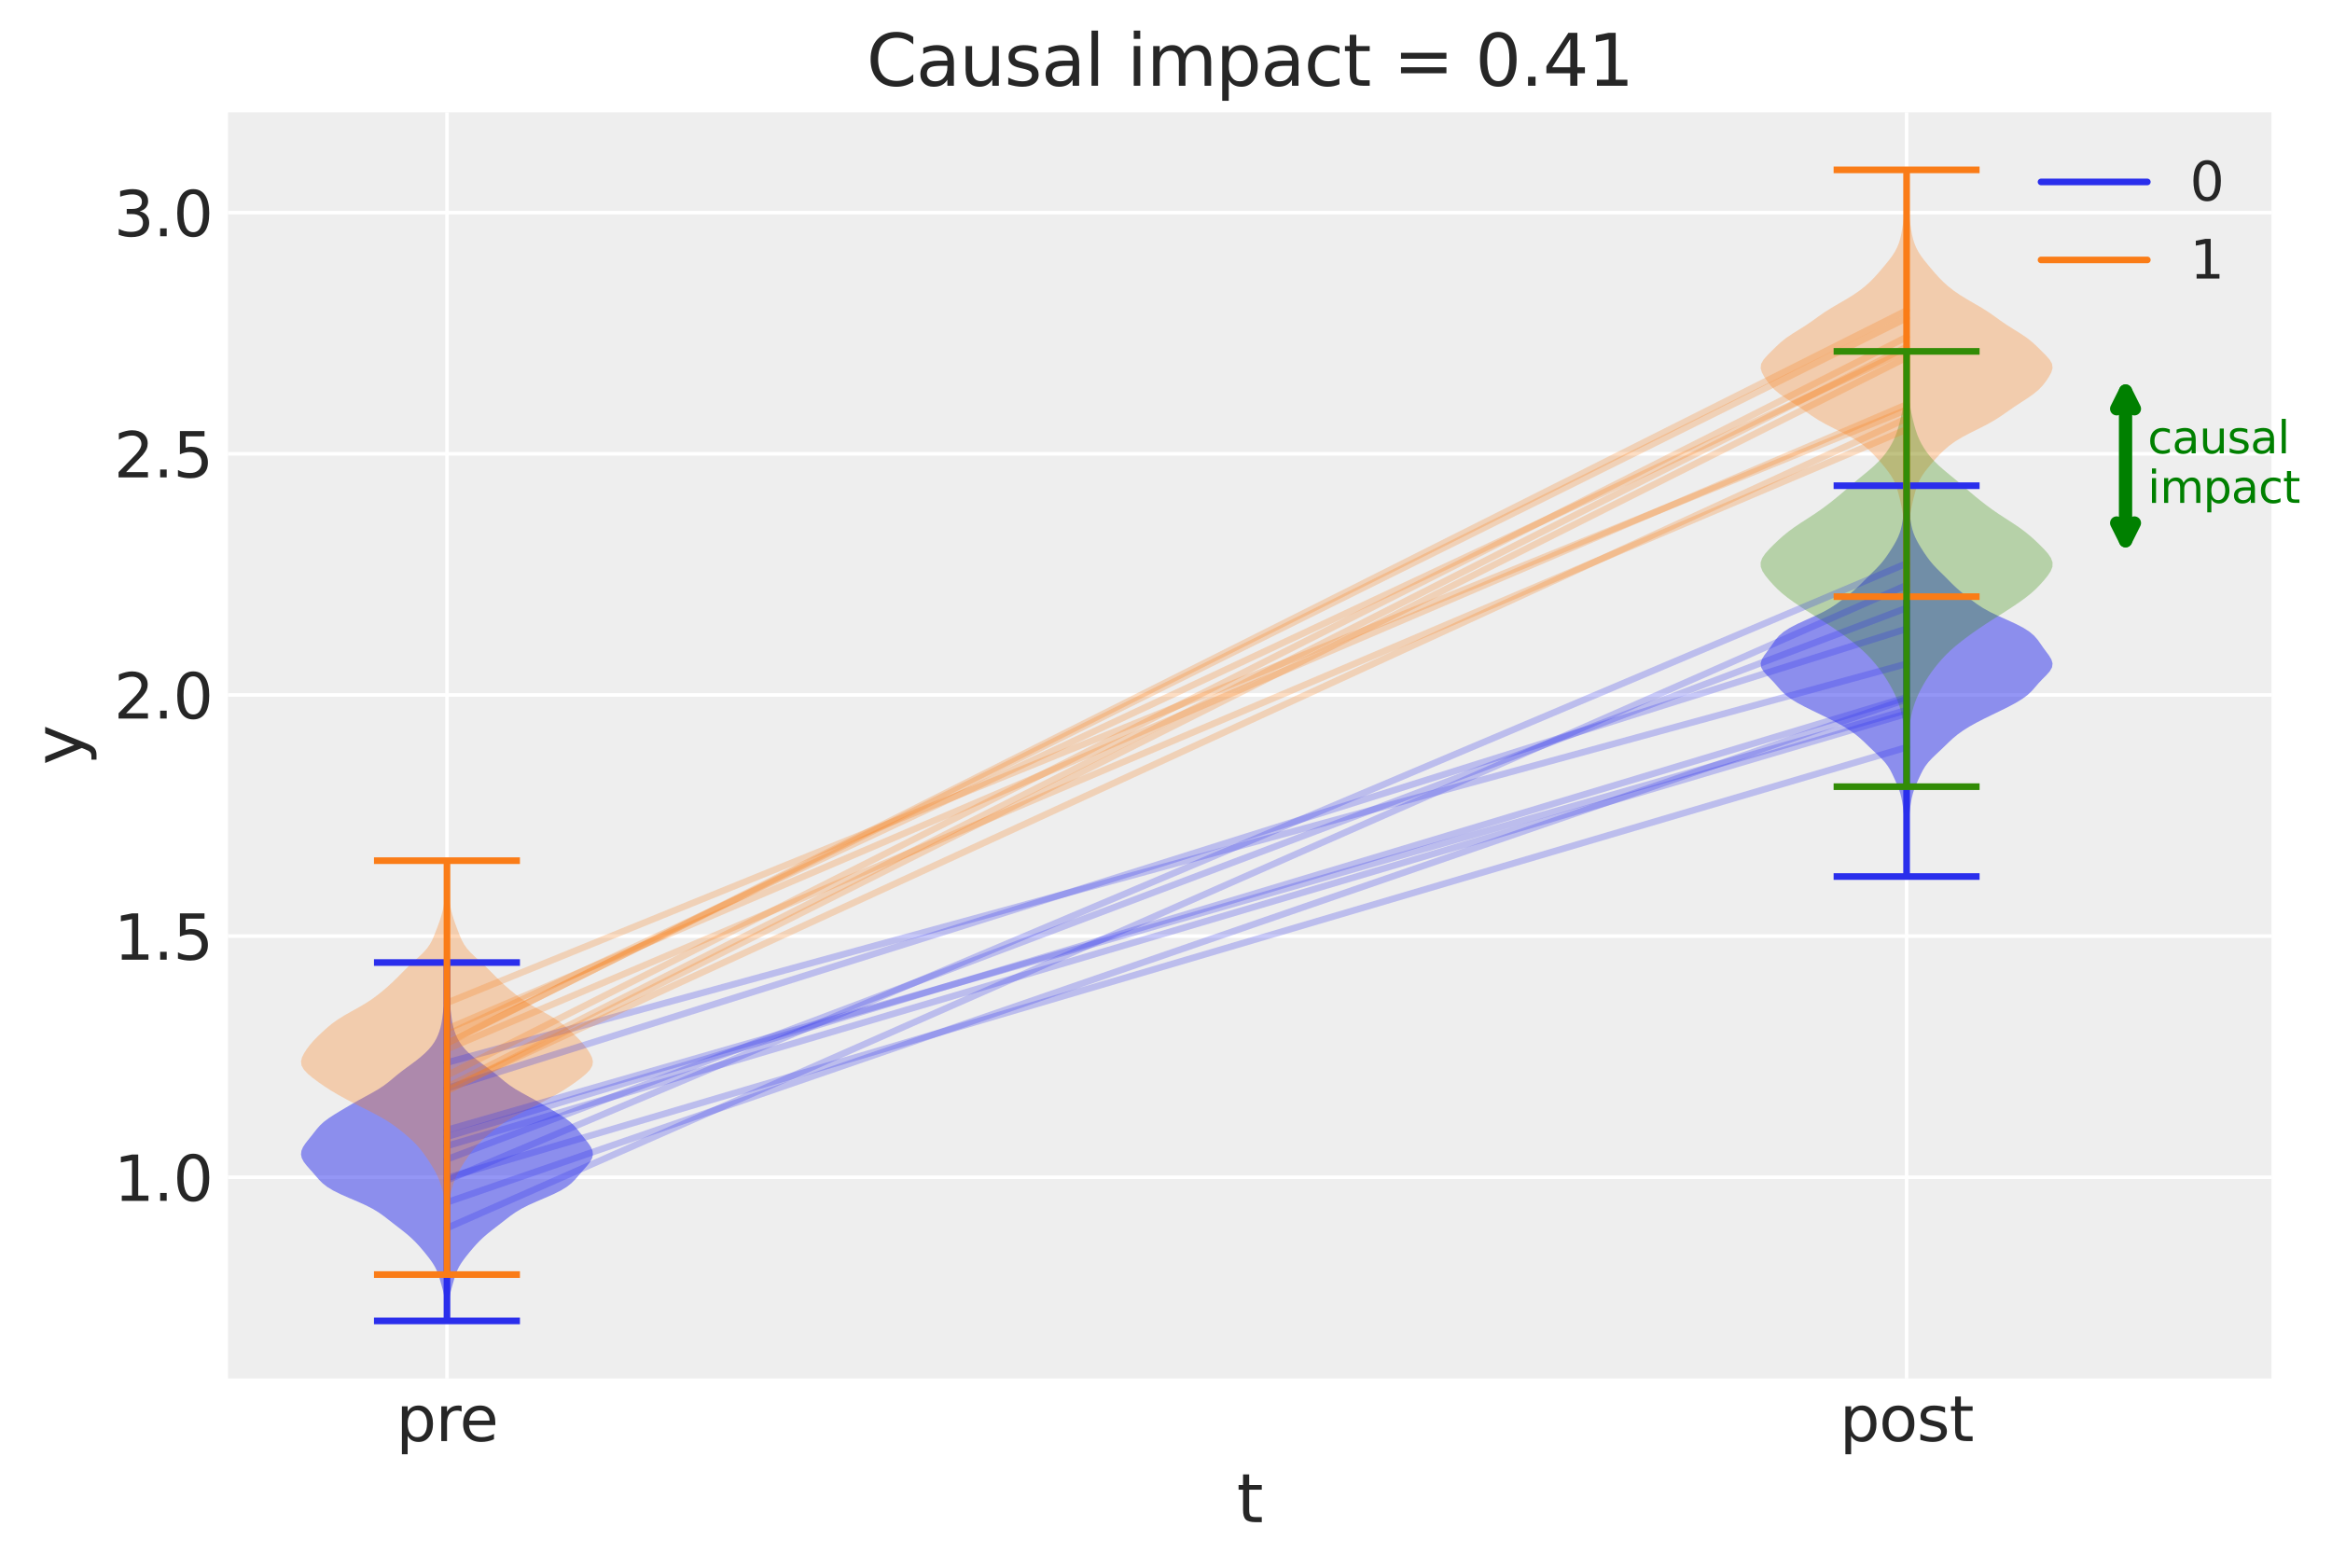 <?xml version="1.0" encoding="utf-8" standalone="no"?>
<!DOCTYPE svg PUBLIC "-//W3C//DTD SVG 1.1//EN"
  "http://www.w3.org/Graphics/SVG/1.1/DTD/svg11.dtd">
<svg xmlns:xlink="http://www.w3.org/1999/xlink" width="526.516pt" height="354pt" viewBox="0 0 526.516 354" xmlns="http://www.w3.org/2000/svg" version="1.1">
 <defs>
  <style type="text/css">*{stroke-linejoin: round; stroke-linecap: butt}</style>
 </defs>
 <g id="figure_1">
  <g id="patch_1">
   <path d="M 0 354 
L 526.516 354 
L 526.516 0 
L 0 0 
z
" style="fill: #ffffff"/>
  </g>
  <g id="axes_1">
   <g id="patch_2">
    <path d="M 51.482 311.233 
L 512.857 311.233 
L 512.857 25.358 
L 51.482 25.358 
z
" style="fill: #eeeeee"/>
   </g>
   <g id="matplotlib.axis_1">
    <g id="xtick_1">
     <g id="line2d_1">
      <path d="M 100.915 311.233 
L 100.915 25.358 
" clip-path="url(#paf4adf3d9f)" style="fill: none; stroke: #ffffff; stroke-width: 0.8; stroke-linecap: round"/>
     </g>
     <g id="line2d_2"/>
     <g id="text_1">
      <!-- pre -->
      <g style="fill: #262626" transform="translate(89.443 325.371) scale(0.14 -0.14)">
       <defs>
        <path id="DejaVuSans-70" d="M 1159 525 
L 1159 -1331 
L 581 -1331 
L 581 3500 
L 1159 3500 
L 1159 2969 
Q 1341 3281 1617 3432 
Q 1894 3584 2278 3584 
Q 2916 3584 3314 3078 
Q 3713 2572 3713 1747 
Q 3713 922 3314 415 
Q 2916 -91 2278 -91 
Q 1894 -91 1617 61 
Q 1341 213 1159 525 
z
M 3116 1747 
Q 3116 2381 2855 2742 
Q 2594 3103 2138 3103 
Q 1681 3103 1420 2742 
Q 1159 2381 1159 1747 
Q 1159 1113 1420 752 
Q 1681 391 2138 391 
Q 2594 391 2855 752 
Q 3116 1113 3116 1747 
z
" transform="scale(0.016)"/>
        <path id="DejaVuSans-72" d="M 2631 2963 
Q 2534 3019 2420 3045 
Q 2306 3072 2169 3072 
Q 1681 3072 1420 2755 
Q 1159 2438 1159 1844 
L 1159 0 
L 581 0 
L 581 3500 
L 1159 3500 
L 1159 2956 
Q 1341 3275 1631 3429 
Q 1922 3584 2338 3584 
Q 2397 3584 2469 3576 
Q 2541 3569 2628 3553 
L 2631 2963 
z
" transform="scale(0.016)"/>
        <path id="DejaVuSans-65" d="M 3597 1894 
L 3597 1613 
L 953 1613 
Q 991 1019 1311 708 
Q 1631 397 2203 397 
Q 2534 397 2845 478 
Q 3156 559 3463 722 
L 3463 178 
Q 3153 47 2828 -22 
Q 2503 -91 2169 -91 
Q 1331 -91 842 396 
Q 353 884 353 1716 
Q 353 2575 817 3079 
Q 1281 3584 2069 3584 
Q 2775 3584 3186 3129 
Q 3597 2675 3597 1894 
z
M 3022 2063 
Q 3016 2534 2758 2815 
Q 2500 3097 2075 3097 
Q 1594 3097 1305 2825 
Q 1016 2553 972 2059 
L 3022 2063 
z
" transform="scale(0.016)"/>
       </defs>
       <use xlink:href="#DejaVuSans-70"/>
       <use xlink:href="#DejaVuSans-72" x="63.477"/>
       <use xlink:href="#DejaVuSans-65" x="102.34"/>
      </g>
     </g>
    </g>
    <g id="xtick_2">
     <g id="line2d_3">
      <path d="M 430.468 311.233 
L 430.468 25.358 
" clip-path="url(#paf4adf3d9f)" style="fill: none; stroke: #ffffff; stroke-width: 0.8; stroke-linecap: round"/>
     </g>
     <g id="line2d_4"/>
     <g id="text_2">
      <!-- post -->
      <g style="fill: #262626" transform="translate(415.351 325.371) scale(0.14 -0.14)">
       <defs>
        <path id="DejaVuSans-6f" d="M 1959 3097 
Q 1497 3097 1228 2736 
Q 959 2375 959 1747 
Q 959 1119 1226 758 
Q 1494 397 1959 397 
Q 2419 397 2687 759 
Q 2956 1122 2956 1747 
Q 2956 2369 2687 2733 
Q 2419 3097 1959 3097 
z
M 1959 3584 
Q 2709 3584 3137 3096 
Q 3566 2609 3566 1747 
Q 3566 888 3137 398 
Q 2709 -91 1959 -91 
Q 1206 -91 779 398 
Q 353 888 353 1747 
Q 353 2609 779 3096 
Q 1206 3584 1959 3584 
z
" transform="scale(0.016)"/>
        <path id="DejaVuSans-73" d="M 2834 3397 
L 2834 2853 
Q 2591 2978 2328 3040 
Q 2066 3103 1784 3103 
Q 1356 3103 1142 2972 
Q 928 2841 928 2578 
Q 928 2378 1081 2264 
Q 1234 2150 1697 2047 
L 1894 2003 
Q 2506 1872 2764 1633 
Q 3022 1394 3022 966 
Q 3022 478 2636 193 
Q 2250 -91 1575 -91 
Q 1294 -91 989 -36 
Q 684 19 347 128 
L 347 722 
Q 666 556 975 473 
Q 1284 391 1588 391 
Q 1994 391 2212 530 
Q 2431 669 2431 922 
Q 2431 1156 2273 1281 
Q 2116 1406 1581 1522 
L 1381 1569 
Q 847 1681 609 1914 
Q 372 2147 372 2553 
Q 372 3047 722 3315 
Q 1072 3584 1716 3584 
Q 2034 3584 2315 3537 
Q 2597 3491 2834 3397 
z
" transform="scale(0.016)"/>
        <path id="DejaVuSans-74" d="M 1172 4494 
L 1172 3500 
L 2356 3500 
L 2356 3053 
L 1172 3053 
L 1172 1153 
Q 1172 725 1289 603 
Q 1406 481 1766 481 
L 2356 481 
L 2356 0 
L 1766 0 
Q 1100 0 847 248 
Q 594 497 594 1153 
L 594 3053 
L 172 3053 
L 172 3500 
L 594 3500 
L 594 4494 
L 1172 4494 
z
" transform="scale(0.016)"/>
       </defs>
       <use xlink:href="#DejaVuSans-70"/>
       <use xlink:href="#DejaVuSans-6f" x="63.477"/>
       <use xlink:href="#DejaVuSans-73" x="124.658"/>
       <use xlink:href="#DejaVuSans-74" x="176.758"/>
      </g>
     </g>
    </g>
    <g id="text_3">
     <!-- t -->
     <g style="fill: #262626" transform="translate(279.229 343.68) scale(0.15 -0.15)">
      <use xlink:href="#DejaVuSans-74"/>
     </g>
    </g>
   </g>
   <g id="matplotlib.axis_2">
    <g id="ytick_1">
     <g id="line2d_5">
      <path d="M 51.482 265.81 
L 512.857 265.81 
" clip-path="url(#paf4adf3d9f)" style="fill: none; stroke: #ffffff; stroke-width: 0.8; stroke-linecap: round"/>
     </g>
     <g id="line2d_6"/>
     <g id="text_4">
      <!-- 1.0 -->
      <g style="fill: #262626" transform="translate(25.717 271.129) scale(0.14 -0.14)">
       <defs>
        <path id="DejaVuSans-31" d="M 794 531 
L 1825 531 
L 1825 4091 
L 703 3866 
L 703 4441 
L 1819 4666 
L 2450 4666 
L 2450 531 
L 3481 531 
L 3481 0 
L 794 0 
L 794 531 
z
" transform="scale(0.016)"/>
        <path id="DejaVuSans-2e" d="M 684 794 
L 1344 794 
L 1344 0 
L 684 0 
L 684 794 
z
" transform="scale(0.016)"/>
        <path id="DejaVuSans-30" d="M 2034 4250 
Q 1547 4250 1301 3770 
Q 1056 3291 1056 2328 
Q 1056 1369 1301 889 
Q 1547 409 2034 409 
Q 2525 409 2770 889 
Q 3016 1369 3016 2328 
Q 3016 3291 2770 3770 
Q 2525 4250 2034 4250 
z
M 2034 4750 
Q 2819 4750 3233 4129 
Q 3647 3509 3647 2328 
Q 3647 1150 3233 529 
Q 2819 -91 2034 -91 
Q 1250 -91 836 529 
Q 422 1150 422 2328 
Q 422 3509 836 4129 
Q 1250 4750 2034 4750 
z
" transform="scale(0.016)"/>
       </defs>
       <use xlink:href="#DejaVuSans-31"/>
       <use xlink:href="#DejaVuSans-2e" x="63.623"/>
       <use xlink:href="#DejaVuSans-30" x="95.41"/>
      </g>
     </g>
    </g>
    <g id="ytick_2">
     <g id="line2d_7">
      <path d="M 51.482 211.362 
L 512.857 211.362 
" clip-path="url(#paf4adf3d9f)" style="fill: none; stroke: #ffffff; stroke-width: 0.8; stroke-linecap: round"/>
     </g>
     <g id="line2d_8"/>
     <g id="text_5">
      <!-- 1.5 -->
      <g style="fill: #262626" transform="translate(25.717 216.681) scale(0.14 -0.14)">
       <defs>
        <path id="DejaVuSans-35" d="M 691 4666 
L 3169 4666 
L 3169 4134 
L 1269 4134 
L 1269 2991 
Q 1406 3038 1543 3061 
Q 1681 3084 1819 3084 
Q 2600 3084 3056 2656 
Q 3513 2228 3513 1497 
Q 3513 744 3044 326 
Q 2575 -91 1722 -91 
Q 1428 -91 1123 -41 
Q 819 9 494 109 
L 494 744 
Q 775 591 1075 516 
Q 1375 441 1709 441 
Q 2250 441 2565 725 
Q 2881 1009 2881 1497 
Q 2881 1984 2565 2268 
Q 2250 2553 1709 2553 
Q 1456 2553 1204 2497 
Q 953 2441 691 2322 
L 691 4666 
z
" transform="scale(0.016)"/>
       </defs>
       <use xlink:href="#DejaVuSans-31"/>
       <use xlink:href="#DejaVuSans-2e" x="63.623"/>
       <use xlink:href="#DejaVuSans-35" x="95.41"/>
      </g>
     </g>
    </g>
    <g id="ytick_3">
     <g id="line2d_9">
      <path d="M 51.482 156.914 
L 512.857 156.914 
" clip-path="url(#paf4adf3d9f)" style="fill: none; stroke: #ffffff; stroke-width: 0.8; stroke-linecap: round"/>
     </g>
     <g id="line2d_10"/>
     <g id="text_6">
      <!-- 2.0 -->
      <g style="fill: #262626" transform="translate(25.717 162.233) scale(0.14 -0.14)">
       <defs>
        <path id="DejaVuSans-32" d="M 1228 531 
L 3431 531 
L 3431 0 
L 469 0 
L 469 531 
Q 828 903 1448 1529 
Q 2069 2156 2228 2338 
Q 2531 2678 2651 2914 
Q 2772 3150 2772 3378 
Q 2772 3750 2511 3984 
Q 2250 4219 1831 4219 
Q 1534 4219 1204 4116 
Q 875 4013 500 3803 
L 500 4441 
Q 881 4594 1212 4672 
Q 1544 4750 1819 4750 
Q 2544 4750 2975 4387 
Q 3406 4025 3406 3419 
Q 3406 3131 3298 2873 
Q 3191 2616 2906 2266 
Q 2828 2175 2409 1742 
Q 1991 1309 1228 531 
z
" transform="scale(0.016)"/>
       </defs>
       <use xlink:href="#DejaVuSans-32"/>
       <use xlink:href="#DejaVuSans-2e" x="63.623"/>
       <use xlink:href="#DejaVuSans-30" x="95.41"/>
      </g>
     </g>
    </g>
    <g id="ytick_4">
     <g id="line2d_11">
      <path d="M 51.482 102.465 
L 512.857 102.465 
" clip-path="url(#paf4adf3d9f)" style="fill: none; stroke: #ffffff; stroke-width: 0.8; stroke-linecap: round"/>
     </g>
     <g id="line2d_12"/>
     <g id="text_7">
      <!-- 2.5 -->
      <g style="fill: #262626" transform="translate(25.717 107.784) scale(0.14 -0.14)">
       <use xlink:href="#DejaVuSans-32"/>
       <use xlink:href="#DejaVuSans-2e" x="63.623"/>
       <use xlink:href="#DejaVuSans-35" x="95.41"/>
      </g>
     </g>
    </g>
    <g id="ytick_5">
     <g id="line2d_13">
      <path d="M 51.482 48.017 
L 512.857 48.017 
" clip-path="url(#paf4adf3d9f)" style="fill: none; stroke: #ffffff; stroke-width: 0.8; stroke-linecap: round"/>
     </g>
     <g id="line2d_14"/>
     <g id="text_8">
      <!-- 3.0 -->
      <g style="fill: #262626" transform="translate(25.717 53.336) scale(0.14 -0.14)">
       <defs>
        <path id="DejaVuSans-33" d="M 2597 2516 
Q 3050 2419 3304 2112 
Q 3559 1806 3559 1356 
Q 3559 666 3084 287 
Q 2609 -91 1734 -91 
Q 1441 -91 1130 -33 
Q 819 25 488 141 
L 488 750 
Q 750 597 1062 519 
Q 1375 441 1716 441 
Q 2309 441 2620 675 
Q 2931 909 2931 1356 
Q 2931 1769 2642 2001 
Q 2353 2234 1838 2234 
L 1294 2234 
L 1294 2753 
L 1863 2753 
Q 2328 2753 2575 2939 
Q 2822 3125 2822 3475 
Q 2822 3834 2567 4026 
Q 2313 4219 1838 4219 
Q 1578 4219 1281 4162 
Q 984 4106 628 3988 
L 628 4550 
Q 988 4650 1302 4700 
Q 1616 4750 1894 4750 
Q 2613 4750 3031 4423 
Q 3450 4097 3450 3541 
Q 3450 3153 3228 2886 
Q 3006 2619 2597 2516 
z
" transform="scale(0.016)"/>
       </defs>
       <use xlink:href="#DejaVuSans-33"/>
       <use xlink:href="#DejaVuSans-2e" x="63.623"/>
       <use xlink:href="#DejaVuSans-30" x="95.41"/>
      </g>
     </g>
    </g>
    <g id="text_9">
     <!-- y -->
     <g style="fill: #262626" transform="translate(18.598 172.734) rotate(-90) scale(0.15 -0.15)">
      <defs>
       <path id="DejaVuSans-79" d="M 2059 -325 
Q 1816 -950 1584 -1140 
Q 1353 -1331 966 -1331 
L 506 -1331 
L 506 -850 
L 844 -850 
Q 1081 -850 1212 -737 
Q 1344 -625 1503 -206 
L 1606 56 
L 191 3500 
L 800 3500 
L 1894 763 
L 2988 3500 
L 3597 3500 
L 2059 -325 
z
" transform="scale(0.016)"/>
      </defs>
      <use xlink:href="#DejaVuSans-79"/>
     </g>
    </g>
   </g>
   <g id="PolyCollection_1">
    <path d="M 101.072 298.239 
L 100.757 298.239 
L 100.723 297.421 
L 100.69 296.604 
L 100.652 295.787 
L 100.599 294.969 
L 100.521 294.152 
L 100.412 293.334 
L 100.268 292.517 
L 100.088 291.7 
L 99.879 290.882 
L 99.653 290.065 
L 99.42 289.248 
L 99.178 288.43 
L 98.908 287.613 
L 98.581 286.796 
L 98.17 285.978 
L 97.67 285.161 
L 97.094 284.344 
L 96.468 283.526 
L 95.809 282.709 
L 95.123 281.892 
L 94.401 281.074 
L 93.625 280.257 
L 92.775 279.439 
L 91.839 278.622 
L 90.824 277.805 
L 89.766 276.987 
L 88.706 276.17 
L 87.663 275.353 
L 86.602 274.535 
L 85.441 273.718 
L 84.083 272.901 
L 82.48 272.083 
L 80.662 271.266 
L 78.746 270.449 
L 76.891 269.631 
L 75.246 268.814 
L 73.897 267.997 
L 72.85 267.179 
L 72.027 266.362 
L 71.316 265.544 
L 70.614 264.727 
L 69.886 263.91 
L 69.169 263.092 
L 68.553 262.275 
L 68.13 261.458 
L 67.959 260.64 
L 68.057 259.823 
L 68.402 259.006 
L 68.937 258.188 
L 69.579 257.371 
L 70.242 256.554 
L 70.882 255.736 
L 71.522 254.919 
L 72.243 254.102 
L 73.131 253.284 
L 74.22 252.467 
L 75.474 251.649 
L 76.818 250.832 
L 78.191 250.015 
L 79.584 249.197 
L 81.02 248.38 
L 82.51 247.563 
L 84.003 246.745 
L 85.411 245.928 
L 86.658 245.111 
L 87.74 244.293 
L 88.723 243.476 
L 89.703 242.659 
L 90.74 241.841 
L 91.838 241.024 
L 92.957 240.207 
L 94.044 239.389 
L 95.059 238.572 
L 95.979 237.754 
L 96.789 236.937 
L 97.48 236.12 
L 98.052 235.302 
L 98.516 234.485 
L 98.89 233.668 
L 99.194 232.85 
L 99.439 232.033 
L 99.631 231.216 
L 99.778 230.398 
L 99.892 229.581 
L 99.994 228.764 
L 100.105 227.946 
L 100.235 227.129 
L 100.379 226.312 
L 100.52 225.494 
L 100.636 224.677 
L 100.716 223.859 
L 100.759 223.042 
L 100.776 222.225 
L 100.782 221.407 
L 100.786 220.59 
L 100.795 219.773 
L 100.808 218.955 
L 100.824 218.138 
L 100.841 217.321 
L 100.988 217.321 
L 100.988 217.321 
L 101.005 218.138 
L 101.021 218.955 
L 101.034 219.773 
L 101.043 220.59 
L 101.047 221.407 
L 101.053 222.225 
L 101.071 223.042 
L 101.114 223.859 
L 101.193 224.677 
L 101.309 225.494 
L 101.45 226.312 
L 101.595 227.129 
L 101.725 227.946 
L 101.835 228.764 
L 101.937 229.581 
L 102.051 230.398 
L 102.198 231.216 
L 102.391 232.033 
L 102.635 232.85 
L 102.939 233.668 
L 103.313 234.485 
L 103.777 235.302 
L 104.349 236.12 
L 105.041 236.937 
L 105.851 237.754 
L 106.77 238.572 
L 107.785 239.389 
L 108.872 240.207 
L 109.991 241.024 
L 111.089 241.841 
L 112.127 242.659 
L 113.106 243.476 
L 114.089 244.293 
L 115.171 245.111 
L 116.418 245.928 
L 117.826 246.745 
L 119.32 247.563 
L 120.809 248.38 
L 122.246 249.197 
L 123.638 250.015 
L 125.011 250.832 
L 126.356 251.649 
L 127.61 252.467 
L 128.698 253.284 
L 129.586 254.102 
L 130.307 254.919 
L 130.947 255.736 
L 131.587 256.554 
L 132.25 257.371 
L 132.892 258.188 
L 133.427 259.006 
L 133.772 259.823 
L 133.87 260.64 
L 133.699 261.458 
L 133.276 262.275 
L 132.66 263.092 
L 131.944 263.91 
L 131.215 264.727 
L 130.514 265.544 
L 129.802 266.362 
L 128.98 267.179 
L 127.932 267.997 
L 126.584 268.814 
L 124.938 269.631 
L 123.083 270.449 
L 121.167 271.266 
L 119.349 272.083 
L 117.746 272.901 
L 116.389 273.718 
L 115.227 274.535 
L 114.167 275.353 
L 113.123 276.17 
L 112.064 276.987 
L 111.005 277.805 
L 109.991 278.622 
L 109.054 279.439 
L 108.204 280.257 
L 107.429 281.074 
L 106.707 281.892 
L 106.021 282.709 
L 105.362 283.526 
L 104.735 284.344 
L 104.159 285.161 
L 103.659 285.978 
L 103.249 286.796 
L 102.921 287.613 
L 102.651 288.43 
L 102.409 289.248 
L 102.177 290.065 
L 101.951 290.882 
L 101.742 291.7 
L 101.562 292.517 
L 101.417 293.334 
L 101.308 294.152 
L 101.231 294.969 
L 101.177 295.787 
L 101.139 296.604 
L 101.106 297.421 
L 101.072 298.239 
z
" clip-path="url(#paf4adf3d9f)" style="fill: #2a2eec; fill-opacity: 0.5"/>
   </g>
   <g id="PolyCollection_2">
    <path d="M 430.521 197.91 
L 430.416 197.91 
L 430.408 197.018 
L 430.399 196.127 
L 430.389 195.236 
L 430.379 194.344 
L 430.372 193.453 
L 430.371 192.561 
L 430.372 191.67 
L 430.365 190.779 
L 430.342 189.887 
L 430.299 188.996 
L 430.238 188.105 
L 430.163 187.213 
L 430.083 186.322 
L 430 185.43 
L 429.913 184.539 
L 429.818 183.648 
L 429.713 182.756 
L 429.594 181.865 
L 429.454 180.973 
L 429.283 180.082 
L 429.06 179.191 
L 428.775 178.299 
L 428.43 177.408 
L 428.045 176.517 
L 427.641 175.625 
L 427.224 174.734 
L 426.766 173.842 
L 426.216 172.951 
L 425.53 172.06 
L 424.701 171.168 
L 423.774 170.277 
L 422.822 169.386 
L 421.891 168.494 
L 420.976 167.603 
L 420.015 166.711 
L 418.936 165.82 
L 417.69 164.929 
L 416.264 164.037 
L 414.669 163.146 
L 412.935 162.255 
L 411.113 161.363 
L 409.267 160.472 
L 407.472 159.58 
L 405.805 158.689 
L 404.343 157.798 
L 403.146 156.906 
L 402.205 156.015 
L 401.424 155.124 
L 400.656 154.232 
L 399.809 153.341 
L 398.918 152.449 
L 398.131 151.558 
L 397.627 150.667 
L 397.513 149.775 
L 397.782 148.884 
L 398.323 147.992 
L 398.983 147.101 
L 399.641 146.21 
L 400.258 145.318 
L 400.895 144.427 
L 401.671 143.536 
L 402.715 142.644 
L 404.1 141.753 
L 405.819 140.861 
L 407.762 139.97 
L 409.751 139.079 
L 411.602 138.187 
L 413.207 137.296 
L 414.574 136.405 
L 415.794 135.513 
L 416.951 134.622 
L 418.066 133.73 
L 419.105 132.839 
L 420.052 131.948 
L 420.938 131.056 
L 421.823 130.165 
L 422.731 129.274 
L 423.632 128.382 
L 424.47 127.491 
L 425.214 126.599 
L 425.877 125.708 
L 426.487 124.817 
L 427.065 123.925 
L 427.612 123.034 
L 428.112 122.142 
L 428.548 121.251 
L 428.906 120.36 
L 429.183 119.468 
L 429.39 118.577 
L 429.548 117.686 
L 429.678 116.794 
L 429.795 115.903 
L 429.901 115.011 
L 429.995 114.12 
L 430.075 113.229 
L 430.144 112.337 
L 430.204 111.446 
L 430.258 110.555 
L 430.307 109.663 
L 430.63 109.663 
L 430.63 109.663 
L 430.679 110.555 
L 430.733 111.446 
L 430.793 112.337 
L 430.862 113.229 
L 430.942 114.12 
L 431.036 115.011 
L 431.142 115.903 
L 431.259 116.794 
L 431.389 117.686 
L 431.547 118.577 
L 431.754 119.468 
L 432.031 120.36 
L 432.389 121.251 
L 432.825 122.142 
L 433.325 123.034 
L 433.872 123.925 
L 434.45 124.817 
L 435.06 125.708 
L 435.723 126.599 
L 436.467 127.491 
L 437.305 128.382 
L 438.206 129.274 
L 439.114 130.165 
L 439.999 131.056 
L 440.885 131.948 
L 441.832 132.839 
L 442.871 133.73 
L 443.986 134.622 
L 445.143 135.513 
L 446.363 136.405 
L 447.73 137.296 
L 449.335 138.187 
L 451.186 139.079 
L 453.175 139.97 
L 455.118 140.861 
L 456.837 141.753 
L 458.222 142.644 
L 459.266 143.536 
L 460.042 144.427 
L 460.679 145.318 
L 461.296 146.21 
L 461.954 147.101 
L 462.614 147.992 
L 463.155 148.884 
L 463.424 149.775 
L 463.31 150.667 
L 462.806 151.558 
L 462.019 152.449 
L 461.128 153.341 
L 460.281 154.232 
L 459.513 155.124 
L 458.732 156.015 
L 457.791 156.906 
L 456.594 157.798 
L 455.132 158.689 
L 453.465 159.58 
L 451.67 160.472 
L 449.824 161.363 
L 448.002 162.255 
L 446.268 163.146 
L 444.673 164.037 
L 443.247 164.929 
L 442.001 165.82 
L 440.922 166.711 
L 439.961 167.603 
L 439.046 168.494 
L 438.115 169.386 
L 437.163 170.277 
L 436.236 171.168 
L 435.407 172.06 
L 434.721 172.951 
L 434.171 173.842 
L 433.713 174.734 
L 433.296 175.625 
L 432.892 176.517 
L 432.507 177.408 
L 432.162 178.299 
L 431.877 179.191 
L 431.654 180.082 
L 431.483 180.973 
L 431.343 181.865 
L 431.224 182.756 
L 431.119 183.648 
L 431.024 184.539 
L 430.937 185.43 
L 430.854 186.322 
L 430.774 187.213 
L 430.699 188.105 
L 430.638 188.996 
L 430.595 189.887 
L 430.572 190.779 
L 430.565 191.67 
L 430.566 192.561 
L 430.565 193.453 
L 430.558 194.344 
L 430.548 195.236 
L 430.538 196.127 
L 430.529 197.018 
L 430.521 197.91 
z
" clip-path="url(#paf4adf3d9f)" style="fill: #2a2eec; fill-opacity: 0.5"/>
   </g>
   <g id="PolyCollection_3">
    <path d="M 100.957 287.781 
L 100.872 287.781 
L 100.876 286.837 
L 100.884 285.894 
L 100.894 284.95 
L 100.899 284.006 
L 100.897 283.062 
L 100.887 282.118 
L 100.868 281.174 
L 100.841 280.23 
L 100.805 279.286 
L 100.76 278.342 
L 100.707 277.398 
L 100.647 276.454 
L 100.587 275.51 
L 100.535 274.566 
L 100.493 273.622 
L 100.455 272.678 
L 100.399 271.734 
L 100.303 270.79 
L 100.15 269.846 
L 99.942 268.902 
L 99.683 267.958 
L 99.375 267.014 
L 99.01 266.07 
L 98.576 265.126 
L 98.074 264.182 
L 97.516 263.238 
L 96.92 262.294 
L 96.292 261.35 
L 95.626 260.406 
L 94.9 259.462 
L 94.082 258.518 
L 93.149 257.574 
L 92.107 256.63 
L 90.984 255.686 
L 89.793 254.743 
L 88.5 253.799 
L 87.045 252.855 
L 85.398 251.911 
L 83.596 250.967 
L 81.724 250.023 
L 79.862 249.079 
L 78.06 248.135 
L 76.351 247.191 
L 74.757 246.247 
L 73.285 245.303 
L 71.921 244.359 
L 70.655 243.415 
L 69.521 242.471 
L 68.622 241.527 
L 68.082 240.583 
L 67.959 239.639 
L 68.201 238.695 
L 68.683 237.751 
L 69.301 236.807 
L 70.017 235.863 
L 70.839 234.919 
L 71.762 233.975 
L 72.754 233.031 
L 73.796 232.087 
L 74.932 231.143 
L 76.239 230.199 
L 77.756 229.255 
L 79.428 228.311 
L 81.125 227.367 
L 82.714 226.423 
L 84.134 225.479 
L 85.403 224.535 
L 86.565 223.591 
L 87.654 222.648 
L 88.68 221.704 
L 89.65 220.76 
L 90.585 219.816 
L 91.521 218.872 
L 92.496 217.928 
L 93.523 216.984 
L 94.569 216.04 
L 95.554 215.096 
L 96.396 214.152 
L 97.059 213.208 
L 97.567 212.264 
L 97.98 211.32 
L 98.354 210.376 
L 98.715 209.432 
L 99.065 208.488 
L 99.391 207.544 
L 99.681 206.6 
L 99.929 205.656 
L 100.138 204.712 
L 100.313 203.768 
L 100.461 202.824 
L 100.584 201.88 
L 100.68 200.936 
L 100.747 199.992 
L 100.784 199.048 
L 100.798 198.104 
L 100.793 197.16 
L 100.782 196.216 
L 100.776 195.272 
L 100.784 194.328 
L 101.045 194.328 
L 101.045 194.328 
L 101.053 195.272 
L 101.047 196.216 
L 101.036 197.16 
L 101.032 198.104 
L 101.045 199.048 
L 101.083 199.992 
L 101.149 200.936 
L 101.245 201.88 
L 101.368 202.824 
L 101.516 203.768 
L 101.691 204.712 
L 101.9 205.656 
L 102.148 206.6 
L 102.439 207.544 
L 102.765 208.488 
L 103.114 209.432 
L 103.475 210.376 
L 103.849 211.32 
L 104.263 212.264 
L 104.77 213.208 
L 105.433 214.152 
L 106.275 215.096 
L 107.26 216.04 
L 108.306 216.984 
L 109.334 217.928 
L 110.308 218.872 
L 111.245 219.816 
L 112.18 220.76 
L 113.149 221.704 
L 114.175 222.648 
L 115.264 223.591 
L 116.426 224.535 
L 117.695 225.479 
L 119.115 226.423 
L 120.704 227.367 
L 122.401 228.311 
L 124.074 229.255 
L 125.59 230.199 
L 126.897 231.143 
L 128.033 232.087 
L 129.076 233.031 
L 130.067 233.975 
L 130.99 234.919 
L 131.813 235.863 
L 132.529 236.807 
L 133.146 237.751 
L 133.629 238.695 
L 133.87 239.639 
L 133.747 240.583 
L 133.207 241.527 
L 132.309 242.471 
L 131.175 243.415 
L 129.908 244.359 
L 128.545 245.303 
L 127.073 246.247 
L 125.478 247.191 
L 123.769 248.135 
L 121.968 249.079 
L 120.105 250.023 
L 118.233 250.967 
L 116.432 251.911 
L 114.785 252.855 
L 113.33 253.799 
L 112.037 254.743 
L 110.845 255.686 
L 109.722 256.63 
L 108.68 257.574 
L 107.747 258.518 
L 106.929 259.462 
L 106.203 260.406 
L 105.537 261.35 
L 104.91 262.294 
L 104.313 263.238 
L 103.756 264.182 
L 103.254 265.126 
L 102.82 266.07 
L 102.454 267.014 
L 102.146 267.958 
L 101.888 268.902 
L 101.679 269.846 
L 101.527 270.79 
L 101.43 271.734 
L 101.374 272.678 
L 101.336 273.622 
L 101.295 274.566 
L 101.242 275.51 
L 101.183 276.454 
L 101.123 277.398 
L 101.069 278.342 
L 101.024 279.286 
L 100.988 280.23 
L 100.961 281.174 
L 100.942 282.118 
L 100.932 283.062 
L 100.93 284.006 
L 100.936 284.95 
L 100.945 285.894 
L 100.953 286.837 
L 100.957 287.781 
z
" clip-path="url(#paf4adf3d9f)" style="fill: #fa7c17; fill-opacity: 0.3"/>
   </g>
   <g id="PolyCollection_4">
    <path d="M 430.511 134.709 
L 430.426 134.709 
L 430.43 133.736 
L 430.439 132.762 
L 430.45 131.789 
L 430.457 130.816 
L 430.458 129.842 
L 430.45 128.869 
L 430.432 127.896 
L 430.404 126.923 
L 430.373 125.949 
L 430.348 124.976 
L 430.338 124.003 
L 430.339 123.029 
L 430.334 122.056 
L 430.305 121.083 
L 430.235 120.109 
L 430.126 119.136 
L 429.986 118.163 
L 429.829 117.19 
L 429.663 116.216 
L 429.488 115.243 
L 429.299 114.27 
L 429.088 113.296 
L 428.855 112.323 
L 428.602 111.35 
L 428.322 110.376 
L 427.987 109.403 
L 427.555 108.43 
L 426.994 107.456 
L 426.313 106.483 
L 425.552 105.51 
L 424.744 104.537 
L 423.896 103.563 
L 422.989 102.59 
L 421.989 101.617 
L 420.849 100.643 
L 419.504 99.67 
L 417.9 98.697 
L 416.058 97.723 
L 414.099 96.75 
L 412.2 95.777 
L 410.492 94.804 
L 408.99 93.83 
L 407.599 92.857 
L 406.193 91.884 
L 404.713 90.91 
L 403.216 89.937 
L 401.827 88.964 
L 400.654 87.99 
L 399.721 87.017 
L 398.972 86.044 
L 398.33 85.07 
L 397.801 84.097 
L 397.513 83.124 
L 397.627 82.151 
L 398.184 81.177 
L 399.05 80.204 
L 400.024 79.231 
L 401.007 78.257 
L 402.05 77.284 
L 403.269 76.311 
L 404.706 75.337 
L 406.272 74.364 
L 407.81 73.391 
L 409.23 72.417 
L 410.576 71.444 
L 411.974 70.471 
L 413.516 69.498 
L 415.182 68.524 
L 416.863 67.551 
L 418.443 66.578 
L 419.855 65.604 
L 421.091 64.631 
L 422.175 63.658 
L 423.139 62.684 
L 424.016 61.711 
L 424.85 60.738 
L 425.666 59.765 
L 426.458 58.791 
L 427.186 57.818 
L 427.812 56.845 
L 428.32 55.871 
L 428.717 54.898 
L 429.019 53.925 
L 429.245 52.951 
L 429.42 51.978 
L 429.574 51.005 
L 429.726 50.031 
L 429.877 49.058 
L 430.012 48.085 
L 430.114 47.112 
L 430.176 46.138 
L 430.205 45.165 
L 430.218 44.192 
L 430.234 43.218 
L 430.26 42.245 
L 430.292 41.272 
L 430.322 40.298 
L 430.347 39.325 
L 430.371 38.352 
L 430.566 38.352 
L 430.566 38.352 
L 430.59 39.325 
L 430.615 40.298 
L 430.645 41.272 
L 430.677 42.245 
L 430.703 43.218 
L 430.719 44.192 
L 430.732 45.165 
L 430.761 46.138 
L 430.823 47.112 
L 430.925 48.085 
L 431.06 49.058 
L 431.211 50.031 
L 431.363 51.005 
L 431.517 51.978 
L 431.692 52.951 
L 431.918 53.925 
L 432.22 54.898 
L 432.617 55.871 
L 433.125 56.845 
L 433.751 57.818 
L 434.479 58.791 
L 435.271 59.765 
L 436.087 60.738 
L 436.921 61.711 
L 437.798 62.684 
L 438.762 63.658 
L 439.846 64.631 
L 441.082 65.604 
L 442.494 66.578 
L 444.074 67.551 
L 445.755 68.524 
L 447.421 69.498 
L 448.963 70.471 
L 450.361 71.444 
L 451.707 72.417 
L 453.127 73.391 
L 454.665 74.364 
L 456.231 75.337 
L 457.668 76.311 
L 458.887 77.284 
L 459.93 78.257 
L 460.913 79.231 
L 461.887 80.204 
L 462.753 81.177 
L 463.31 82.151 
L 463.424 83.124 
L 463.136 84.097 
L 462.607 85.07 
L 461.965 86.044 
L 461.216 87.017 
L 460.283 87.99 
L 459.11 88.964 
L 457.721 89.937 
L 456.224 90.91 
L 454.744 91.884 
L 453.338 92.857 
L 451.947 93.83 
L 450.445 94.804 
L 448.737 95.777 
L 446.838 96.75 
L 444.879 97.723 
L 443.037 98.697 
L 441.433 99.67 
L 440.088 100.643 
L 438.948 101.617 
L 437.948 102.59 
L 437.041 103.563 
L 436.193 104.537 
L 435.385 105.51 
L 434.624 106.483 
L 433.943 107.456 
L 433.382 108.43 
L 432.95 109.403 
L 432.615 110.376 
L 432.335 111.35 
L 432.082 112.323 
L 431.849 113.296 
L 431.638 114.27 
L 431.449 115.243 
L 431.274 116.216 
L 431.108 117.19 
L 430.951 118.163 
L 430.811 119.136 
L 430.702 120.109 
L 430.632 121.083 
L 430.603 122.056 
L 430.598 123.029 
L 430.599 124.003 
L 430.589 124.976 
L 430.564 125.949 
L 430.533 126.923 
L 430.505 127.896 
L 430.487 128.869 
L 430.479 129.842 
L 430.48 130.816 
L 430.487 131.789 
L 430.498 132.762 
L 430.507 133.736 
L 430.511 134.709 
z
" clip-path="url(#paf4adf3d9f)" style="fill: #fa7c17; fill-opacity: 0.3"/>
   </g>
   <g id="PolyCollection_5">
    <path d="M 430.569 177.62 
L 430.368 177.62 
L 430.362 176.627 
L 430.367 175.634 
L 430.38 174.641 
L 430.394 173.648 
L 430.4 172.656 
L 430.389 171.663 
L 430.353 170.67 
L 430.291 169.677 
L 430.208 168.684 
L 430.117 167.692 
L 430.031 166.699 
L 429.952 165.706 
L 429.871 164.713 
L 429.77 163.72 
L 429.634 162.728 
L 429.451 161.735 
L 429.222 160.742 
L 428.946 159.749 
L 428.622 158.756 
L 428.246 157.764 
L 427.814 156.771 
L 427.325 155.778 
L 426.785 154.785 
L 426.201 153.792 
L 425.572 152.8 
L 424.892 151.807 
L 424.155 150.814 
L 423.358 149.821 
L 422.498 148.828 
L 421.564 147.836 
L 420.536 146.843 
L 419.403 145.85 
L 418.174 144.857 
L 416.871 143.864 
L 415.51 142.872 
L 414.085 141.879 
L 412.592 140.886 
L 411.044 139.893 
L 409.475 138.9 
L 407.92 137.908 
L 406.403 136.915 
L 404.942 135.922 
L 403.571 134.929 
L 402.332 133.936 
L 401.242 132.944 
L 400.276 131.951 
L 399.393 130.958 
L 398.59 129.965 
L 397.935 128.972 
L 397.543 127.98 
L 397.513 126.987 
L 397.87 125.994 
L 398.544 125.001 
L 399.421 124.008 
L 400.399 123.016 
L 401.437 122.023 
L 402.545 121.03 
L 403.761 120.037 
L 405.111 119.044 
L 406.584 118.052 
L 408.123 117.059 
L 409.645 116.066 
L 411.09 115.073 
L 412.443 114.08 
L 413.722 113.088 
L 414.948 112.095 
L 416.128 111.102 
L 417.279 110.109 
L 418.434 109.116 
L 419.619 108.124 
L 420.83 107.131 
L 422.03 106.138 
L 423.162 105.145 
L 424.187 104.152 
L 425.087 103.159 
L 425.868 102.167 
L 426.543 101.174 
L 427.126 100.181 
L 427.622 99.188 
L 428.035 98.195 
L 428.378 97.203 
L 428.671 96.21 
L 428.932 95.217 
L 429.173 94.224 
L 429.391 93.231 
L 429.583 92.239 
L 429.746 91.246 
L 429.881 90.253 
L 429.991 89.26 
L 430.082 88.267 
L 430.158 87.275 
L 430.221 86.282 
L 430.272 85.289 
L 430.311 84.296 
L 430.339 83.303 
L 430.355 82.311 
L 430.362 81.318 
L 430.368 80.325 
L 430.378 79.332 
L 430.559 79.332 
L 430.559 79.332 
L 430.569 80.325 
L 430.575 81.318 
L 430.582 82.311 
L 430.598 83.303 
L 430.626 84.296 
L 430.665 85.289 
L 430.716 86.282 
L 430.779 87.275 
L 430.855 88.267 
L 430.946 89.26 
L 431.056 90.253 
L 431.191 91.246 
L 431.354 92.239 
L 431.546 93.231 
L 431.764 94.224 
L 432.005 95.217 
L 432.266 96.21 
L 432.559 97.203 
L 432.902 98.195 
L 433.315 99.188 
L 433.811 100.181 
L 434.394 101.174 
L 435.069 102.167 
L 435.85 103.159 
L 436.75 104.152 
L 437.775 105.145 
L 438.907 106.138 
L 440.107 107.131 
L 441.318 108.124 
L 442.503 109.116 
L 443.658 110.109 
L 444.809 111.102 
L 445.989 112.095 
L 447.215 113.088 
L 448.494 114.08 
L 449.847 115.073 
L 451.292 116.066 
L 452.814 117.059 
L 454.353 118.052 
L 455.826 119.044 
L 457.176 120.037 
L 458.392 121.03 
L 459.5 122.023 
L 460.538 123.016 
L 461.516 124.008 
L 462.393 125.001 
L 463.067 125.994 
L 463.424 126.987 
L 463.394 127.98 
L 463.002 128.972 
L 462.347 129.965 
L 461.544 130.958 
L 460.661 131.951 
L 459.695 132.944 
L 458.605 133.936 
L 457.366 134.929 
L 455.995 135.922 
L 454.534 136.915 
L 453.017 137.908 
L 451.462 138.9 
L 449.893 139.893 
L 448.345 140.886 
L 446.852 141.879 
L 445.427 142.872 
L 444.066 143.864 
L 442.763 144.857 
L 441.534 145.85 
L 440.401 146.843 
L 439.373 147.836 
L 438.439 148.828 
L 437.579 149.821 
L 436.782 150.814 
L 436.045 151.807 
L 435.365 152.8 
L 434.736 153.792 
L 434.152 154.785 
L 433.612 155.778 
L 433.123 156.771 
L 432.691 157.764 
L 432.315 158.756 
L 431.991 159.749 
L 431.715 160.742 
L 431.486 161.735 
L 431.303 162.728 
L 431.167 163.72 
L 431.066 164.713 
L 430.985 165.706 
L 430.906 166.699 
L 430.82 167.692 
L 430.729 168.684 
L 430.646 169.677 
L 430.584 170.67 
L 430.548 171.663 
L 430.537 172.656 
L 430.543 173.648 
L 430.557 174.641 
L 430.57 175.634 
L 430.575 176.627 
L 430.569 177.62 
z
" clip-path="url(#paf4adf3d9f)" style="fill: #328c06; fill-opacity: 0.3"/>
   </g>
   <g id="line2d_15">
    <path d="M 100.915 261.755 
L 430.468 137.276 
" clip-path="url(#paf4adf3d9f)" style="fill: none; stroke: #2a2eec; stroke-opacity: 0.25; stroke-width: 1.5; stroke-linecap: round"/>
   </g>
   <g id="line2d_16">
    <path d="M 100.915 239.917 
L 430.468 149.881 
" clip-path="url(#paf4adf3d9f)" style="fill: none; stroke: #2a2eec; stroke-opacity: 0.25; stroke-width: 1.5; stroke-linecap: round"/>
   </g>
   <g id="line2d_17">
    <path d="M 100.915 258.737 
L 430.468 161.139 
" clip-path="url(#paf4adf3d9f)" style="fill: none; stroke: #2a2eec; stroke-opacity: 0.25; stroke-width: 1.5; stroke-linecap: round"/>
   </g>
   <g id="line2d_18">
    <path d="M 100.915 277.271 
L 430.468 132.115 
" clip-path="url(#paf4adf3d9f)" style="fill: none; stroke: #2a2eec; stroke-opacity: 0.25; stroke-width: 1.5; stroke-linecap: round"/>
   </g>
   <g id="line2d_19">
    <path d="M 100.915 245.718 
L 430.468 141.98 
" clip-path="url(#paf4adf3d9f)" style="fill: none; stroke: #2a2eec; stroke-opacity: 0.25; stroke-width: 1.5; stroke-linecap: round"/>
   </g>
   <g id="line2d_20">
    <path d="M 100.915 271.468 
L 430.468 157.876 
" clip-path="url(#paf4adf3d9f)" style="fill: none; stroke: #2a2eec; stroke-opacity: 0.25; stroke-width: 1.5; stroke-linecap: round"/>
   </g>
   <g id="line2d_21">
    <path d="M 100.915 256.655 
L 430.468 157.467 
" clip-path="url(#paf4adf3d9f)" style="fill: none; stroke: #2a2eec; stroke-opacity: 0.25; stroke-width: 1.5; stroke-linecap: round"/>
   </g>
   <g id="line2d_22">
    <path d="M 100.915 265.952 
L 430.468 168.736 
" clip-path="url(#paf4adf3d9f)" style="fill: none; stroke: #2a2eec; stroke-opacity: 0.25; stroke-width: 1.5; stroke-linecap: round"/>
   </g>
   <g id="line2d_23">
    <path d="M 100.915 266.491 
L 430.468 127.218 
" clip-path="url(#paf4adf3d9f)" style="fill: none; stroke: #2a2eec; stroke-opacity: 0.25; stroke-width: 1.5; stroke-linecap: round"/>
   </g>
   <g id="line2d_24">
    <path d="M 100.915 255.129 
L 430.468 160.344 
" clip-path="url(#paf4adf3d9f)" style="fill: none; stroke: #2a2eec; stroke-opacity: 0.25; stroke-width: 1.5; stroke-linecap: round"/>
   </g>
   <g id="line2d_25">
    <path d="M 100.915 246.043 
L 430.468 94.495 
" clip-path="url(#paf4adf3d9f)" style="fill: none; stroke: #fa7c17; stroke-opacity: 0.25; stroke-width: 1.5; stroke-linecap: round"/>
   </g>
   <g id="line2d_26">
    <path d="M 100.915 245.458 
L 430.468 78.339 
" clip-path="url(#paf4adf3d9f)" style="fill: none; stroke: #fa7c17; stroke-opacity: 0.25; stroke-width: 1.5; stroke-linecap: round"/>
   </g>
   <g id="line2d_27">
    <path d="M 100.915 236.873 
L 430.468 96.931 
" clip-path="url(#paf4adf3d9f)" style="fill: none; stroke: #fa7c17; stroke-opacity: 0.25; stroke-width: 1.5; stroke-linecap: round"/>
   </g>
   <g id="line2d_28">
    <path d="M 100.915 232.329 
L 430.468 91.345 
" clip-path="url(#paf4adf3d9f)" style="fill: none; stroke: #fa7c17; stroke-opacity: 0.25; stroke-width: 1.5; stroke-linecap: round"/>
   </g>
   <g id="line2d_29">
    <path d="M 100.915 235.574 
L 430.468 70.108 
" clip-path="url(#paf4adf3d9f)" style="fill: none; stroke: #fa7c17; stroke-opacity: 0.25; stroke-width: 1.5; stroke-linecap: round"/>
   </g>
   <g id="line2d_30">
    <path d="M 100.915 233.612 
L 430.468 79.138 
" clip-path="url(#paf4adf3d9f)" style="fill: none; stroke: #fa7c17; stroke-opacity: 0.25; stroke-width: 1.5; stroke-linecap: round"/>
   </g>
   <g id="line2d_31">
    <path d="M 100.915 235.405 
L 430.468 71.804 
" clip-path="url(#paf4adf3d9f)" style="fill: none; stroke: #fa7c17; stroke-opacity: 0.25; stroke-width: 1.5; stroke-linecap: round"/>
   </g>
   <g id="line2d_32">
    <path d="M 100.915 242.805 
L 430.468 76.108 
" clip-path="url(#paf4adf3d9f)" style="fill: none; stroke: #fa7c17; stroke-opacity: 0.25; stroke-width: 1.5; stroke-linecap: round"/>
   </g>
   <g id="line2d_33">
    <path d="M 100.915 246.356 
L 430.468 80.724 
" clip-path="url(#paf4adf3d9f)" style="fill: none; stroke: #fa7c17; stroke-opacity: 0.25; stroke-width: 1.5; stroke-linecap: round"/>
   </g>
   <g id="line2d_34">
    <path d="M 100.915 226.427 
L 430.468 92.539 
" clip-path="url(#paf4adf3d9f)" style="fill: none; stroke: #fa7c17; stroke-opacity: 0.25; stroke-width: 1.5; stroke-linecap: round"/>
   </g>
   <g id="line2d_35"/>
   <g id="line2d_36"/>
   <g id="LineCollection_1">
    <path d="M 84.437 217.321 
L 117.392 217.321 
" clip-path="url(#paf4adf3d9f)" style="fill: none; stroke: #2a2eec; stroke-width: 1.5"/>
    <path d="M 413.991 109.663 
L 446.946 109.663 
" clip-path="url(#paf4adf3d9f)" style="fill: none; stroke: #2a2eec; stroke-width: 1.5"/>
   </g>
   <g id="LineCollection_2">
    <path d="M 84.437 298.239 
L 117.392 298.239 
" clip-path="url(#paf4adf3d9f)" style="fill: none; stroke: #2a2eec; stroke-width: 1.5"/>
    <path d="M 413.991 197.91 
L 446.946 197.91 
" clip-path="url(#paf4adf3d9f)" style="fill: none; stroke: #2a2eec; stroke-width: 1.5"/>
   </g>
   <g id="LineCollection_3">
    <path d="M 100.915 298.239 
L 100.915 217.321 
" clip-path="url(#paf4adf3d9f)" style="fill: none; stroke: #2a2eec; stroke-width: 1.5"/>
    <path d="M 430.468 197.91 
L 430.468 109.663 
" clip-path="url(#paf4adf3d9f)" style="fill: none; stroke: #2a2eec; stroke-width: 1.5"/>
   </g>
   <g id="LineCollection_4">
    <path d="M 84.437 194.328 
L 117.392 194.328 
" clip-path="url(#paf4adf3d9f)" style="fill: none; stroke: #fa7c17; stroke-width: 1.5"/>
    <path d="M 413.991 38.352 
L 446.946 38.352 
" clip-path="url(#paf4adf3d9f)" style="fill: none; stroke: #fa7c17; stroke-width: 1.5"/>
   </g>
   <g id="LineCollection_5">
    <path d="M 84.437 287.781 
L 117.392 287.781 
" clip-path="url(#paf4adf3d9f)" style="fill: none; stroke: #fa7c17; stroke-width: 1.5"/>
    <path d="M 413.991 134.709 
L 446.946 134.709 
" clip-path="url(#paf4adf3d9f)" style="fill: none; stroke: #fa7c17; stroke-width: 1.5"/>
   </g>
   <g id="LineCollection_6">
    <path d="M 100.915 287.781 
L 100.915 194.328 
" clip-path="url(#paf4adf3d9f)" style="fill: none; stroke: #fa7c17; stroke-width: 1.5"/>
    <path d="M 430.468 134.709 
L 430.468 38.352 
" clip-path="url(#paf4adf3d9f)" style="fill: none; stroke: #fa7c17; stroke-width: 1.5"/>
   </g>
   <g id="LineCollection_7">
    <path d="M 413.991 79.332 
L 446.946 79.332 
" clip-path="url(#paf4adf3d9f)" style="fill: none; stroke: #328c06; stroke-width: 1.5"/>
   </g>
   <g id="LineCollection_8">
    <path d="M 413.991 177.62 
L 446.946 177.62 
" clip-path="url(#paf4adf3d9f)" style="fill: none; stroke: #328c06; stroke-width: 1.5"/>
   </g>
   <g id="LineCollection_9">
    <path d="M 430.468 177.62 
L 430.468 79.332 
" clip-path="url(#paf4adf3d9f)" style="fill: none; stroke: #328c06; stroke-width: 1.5"/>
   </g>
   <g id="patch_3">
    <path d="M 51.482 311.233 
L 51.482 25.358 
" style="fill: none"/>
   </g>
   <g id="patch_4">
    <path d="M 512.857 311.233 
L 512.857 25.358 
" style="fill: none"/>
   </g>
   <g id="patch_5">
    <path d="M 51.482 311.233 
L 512.857 311.233 
" style="fill: none"/>
   </g>
   <g id="patch_6">
    <path d="M 51.482 25.358 
L 512.857 25.358 
" style="fill: none"/>
   </g>
   <g id="patch_7">
    <path d="M 479.902 88.292 
Q 479.902 105.191 479.902 122.089 
" style="fill: none; stroke: #008000; stroke-width: 3; stroke-linecap: round"/>
    <path d="M 477.902 92.292 
L 479.902 88.292 
L 481.902 92.292 
" style="fill: none; stroke: #008000; stroke-width: 3; stroke-linecap: round"/>
    <path d="M 481.902 118.089 
L 479.902 122.089 
L 477.902 118.089 
" style="fill: none; stroke: #008000; stroke-width: 3; stroke-linecap: round"/>
   </g>
   <g id="text_10">
    <!-- causal -->
    <g style="fill: #008000" transform="translate(484.902 102.35) scale(0.1 -0.1)">
     <defs>
      <path id="DejaVuSans-63" d="M 3122 3366 
L 3122 2828 
Q 2878 2963 2633 3030 
Q 2388 3097 2138 3097 
Q 1578 3097 1268 2742 
Q 959 2388 959 1747 
Q 959 1106 1268 751 
Q 1578 397 2138 397 
Q 2388 397 2633 464 
Q 2878 531 3122 666 
L 3122 134 
Q 2881 22 2623 -34 
Q 2366 -91 2075 -91 
Q 1284 -91 818 406 
Q 353 903 353 1747 
Q 353 2603 823 3093 
Q 1294 3584 2113 3584 
Q 2378 3584 2631 3529 
Q 2884 3475 3122 3366 
z
" transform="scale(0.016)"/>
      <path id="DejaVuSans-61" d="M 2194 1759 
Q 1497 1759 1228 1600 
Q 959 1441 959 1056 
Q 959 750 1161 570 
Q 1363 391 1709 391 
Q 2188 391 2477 730 
Q 2766 1069 2766 1631 
L 2766 1759 
L 2194 1759 
z
M 3341 1997 
L 3341 0 
L 2766 0 
L 2766 531 
Q 2569 213 2275 61 
Q 1981 -91 1556 -91 
Q 1019 -91 701 211 
Q 384 513 384 1019 
Q 384 1609 779 1909 
Q 1175 2209 1959 2209 
L 2766 2209 
L 2766 2266 
Q 2766 2663 2505 2880 
Q 2244 3097 1772 3097 
Q 1472 3097 1187 3025 
Q 903 2953 641 2809 
L 641 3341 
Q 956 3463 1253 3523 
Q 1550 3584 1831 3584 
Q 2591 3584 2966 3190 
Q 3341 2797 3341 1997 
z
" transform="scale(0.016)"/>
      <path id="DejaVuSans-75" d="M 544 1381 
L 544 3500 
L 1119 3500 
L 1119 1403 
Q 1119 906 1312 657 
Q 1506 409 1894 409 
Q 2359 409 2629 706 
Q 2900 1003 2900 1516 
L 2900 3500 
L 3475 3500 
L 3475 0 
L 2900 0 
L 2900 538 
Q 2691 219 2414 64 
Q 2138 -91 1772 -91 
Q 1169 -91 856 284 
Q 544 659 544 1381 
z
M 1991 3584 
L 1991 3584 
z
" transform="scale(0.016)"/>
      <path id="DejaVuSans-6c" d="M 603 4863 
L 1178 4863 
L 1178 0 
L 603 0 
L 603 4863 
z
" transform="scale(0.016)"/>
     </defs>
     <use xlink:href="#DejaVuSans-63"/>
     <use xlink:href="#DejaVuSans-61" x="54.98"/>
     <use xlink:href="#DejaVuSans-75" x="116.26"/>
     <use xlink:href="#DejaVuSans-73" x="179.639"/>
     <use xlink:href="#DejaVuSans-61" x="231.738"/>
     <use xlink:href="#DejaVuSans-6c" x="293.018"/>
    </g>
    <!-- impact -->
    <g style="fill: #008000" transform="translate(484.902 113.548) scale(0.1 -0.1)">
     <defs>
      <path id="DejaVuSans-69" d="M 603 3500 
L 1178 3500 
L 1178 0 
L 603 0 
L 603 3500 
z
M 603 4863 
L 1178 4863 
L 1178 4134 
L 603 4134 
L 603 4863 
z
" transform="scale(0.016)"/>
      <path id="DejaVuSans-6d" d="M 3328 2828 
Q 3544 3216 3844 3400 
Q 4144 3584 4550 3584 
Q 5097 3584 5394 3201 
Q 5691 2819 5691 2113 
L 5691 0 
L 5113 0 
L 5113 2094 
Q 5113 2597 4934 2840 
Q 4756 3084 4391 3084 
Q 3944 3084 3684 2787 
Q 3425 2491 3425 1978 
L 3425 0 
L 2847 0 
L 2847 2094 
Q 2847 2600 2669 2842 
Q 2491 3084 2119 3084 
Q 1678 3084 1418 2786 
Q 1159 2488 1159 1978 
L 1159 0 
L 581 0 
L 581 3500 
L 1159 3500 
L 1159 2956 
Q 1356 3278 1631 3431 
Q 1906 3584 2284 3584 
Q 2666 3584 2933 3390 
Q 3200 3197 3328 2828 
z
" transform="scale(0.016)"/>
     </defs>
     <use xlink:href="#DejaVuSans-69"/>
     <use xlink:href="#DejaVuSans-6d" x="27.783"/>
     <use xlink:href="#DejaVuSans-70" x="125.195"/>
     <use xlink:href="#DejaVuSans-61" x="188.672"/>
     <use xlink:href="#DejaVuSans-63" x="249.951"/>
     <use xlink:href="#DejaVuSans-74" x="304.932"/>
    </g>
   </g>
   <g id="text_11">
    <!-- Causal impact = 0.41 -->
    <g style="fill: #262626" transform="translate(195.643 19.358) scale(0.16 -0.16)">
     <defs>
      <path id="DejaVuSans-43" d="M 4122 4306 
L 4122 3641 
Q 3803 3938 3442 4084 
Q 3081 4231 2675 4231 
Q 1875 4231 1450 3742 
Q 1025 3253 1025 2328 
Q 1025 1406 1450 917 
Q 1875 428 2675 428 
Q 3081 428 3442 575 
Q 3803 722 4122 1019 
L 4122 359 
Q 3791 134 3420 21 
Q 3050 -91 2638 -91 
Q 1578 -91 968 557 
Q 359 1206 359 2328 
Q 359 3453 968 4101 
Q 1578 4750 2638 4750 
Q 3056 4750 3426 4639 
Q 3797 4528 4122 4306 
z
" transform="scale(0.016)"/>
      <path id="DejaVuSans-20" transform="scale(0.016)"/>
      <path id="DejaVuSans-3d" d="M 678 2906 
L 4684 2906 
L 4684 2381 
L 678 2381 
L 678 2906 
z
M 678 1631 
L 4684 1631 
L 4684 1100 
L 678 1100 
L 678 1631 
z
" transform="scale(0.016)"/>
      <path id="DejaVuSans-34" d="M 2419 4116 
L 825 1625 
L 2419 1625 
L 2419 4116 
z
M 2253 4666 
L 3047 4666 
L 3047 1625 
L 3713 1625 
L 3713 1100 
L 3047 1100 
L 3047 0 
L 2419 0 
L 2419 1100 
L 313 1100 
L 313 1709 
L 2253 4666 
z
" transform="scale(0.016)"/>
     </defs>
     <use xlink:href="#DejaVuSans-43"/>
     <use xlink:href="#DejaVuSans-61" x="69.824"/>
     <use xlink:href="#DejaVuSans-75" x="131.104"/>
     <use xlink:href="#DejaVuSans-73" x="194.482"/>
     <use xlink:href="#DejaVuSans-61" x="246.582"/>
     <use xlink:href="#DejaVuSans-6c" x="307.861"/>
     <use xlink:href="#DejaVuSans-20" x="335.645"/>
     <use xlink:href="#DejaVuSans-69" x="367.432"/>
     <use xlink:href="#DejaVuSans-6d" x="395.215"/>
     <use xlink:href="#DejaVuSans-70" x="492.627"/>
     <use xlink:href="#DejaVuSans-61" x="556.104"/>
     <use xlink:href="#DejaVuSans-63" x="617.383"/>
     <use xlink:href="#DejaVuSans-74" x="672.363"/>
     <use xlink:href="#DejaVuSans-20" x="711.572"/>
     <use xlink:href="#DejaVuSans-3d" x="743.359"/>
     <use xlink:href="#DejaVuSans-20" x="827.148"/>
     <use xlink:href="#DejaVuSans-30" x="858.936"/>
     <use xlink:href="#DejaVuSans-2e" x="922.559"/>
     <use xlink:href="#DejaVuSans-34" x="954.346"/>
     <use xlink:href="#DejaVuSans-31" x="1017.969"/>
    </g>
   </g>
   <g id="legend_1">
    <g id="line2d_37">
     <path d="M 460.822 41.076 
L 472.822 41.076 
L 484.822 41.076 
" style="fill: none; stroke: #2a2eec; stroke-width: 1.5; stroke-linecap: round"/>
    </g>
    <g id="text_12">
     <!-- 0 -->
     <g style="fill: #262626" transform="translate(494.422 45.276) scale(0.12 -0.12)">
      <use xlink:href="#DejaVuSans-30"/>
     </g>
    </g>
    <g id="line2d_38">
     <path d="M 460.822 58.689 
L 472.822 58.689 
L 484.822 58.689 
" style="fill: none; stroke: #fa7c17; stroke-width: 1.5; stroke-linecap: round"/>
    </g>
    <g id="text_13">
     <!-- 1 -->
     <g style="fill: #262626" transform="translate(494.422 62.889) scale(0.12 -0.12)">
      <use xlink:href="#DejaVuSans-31"/>
     </g>
    </g>
   </g>
  </g>
 </g>
 <defs>
  <clipPath id="paf4adf3d9f">
   <rect x="51.482" y="25.358" width="461.375" height="285.875"/>
  </clipPath>
 </defs>
</svg>
